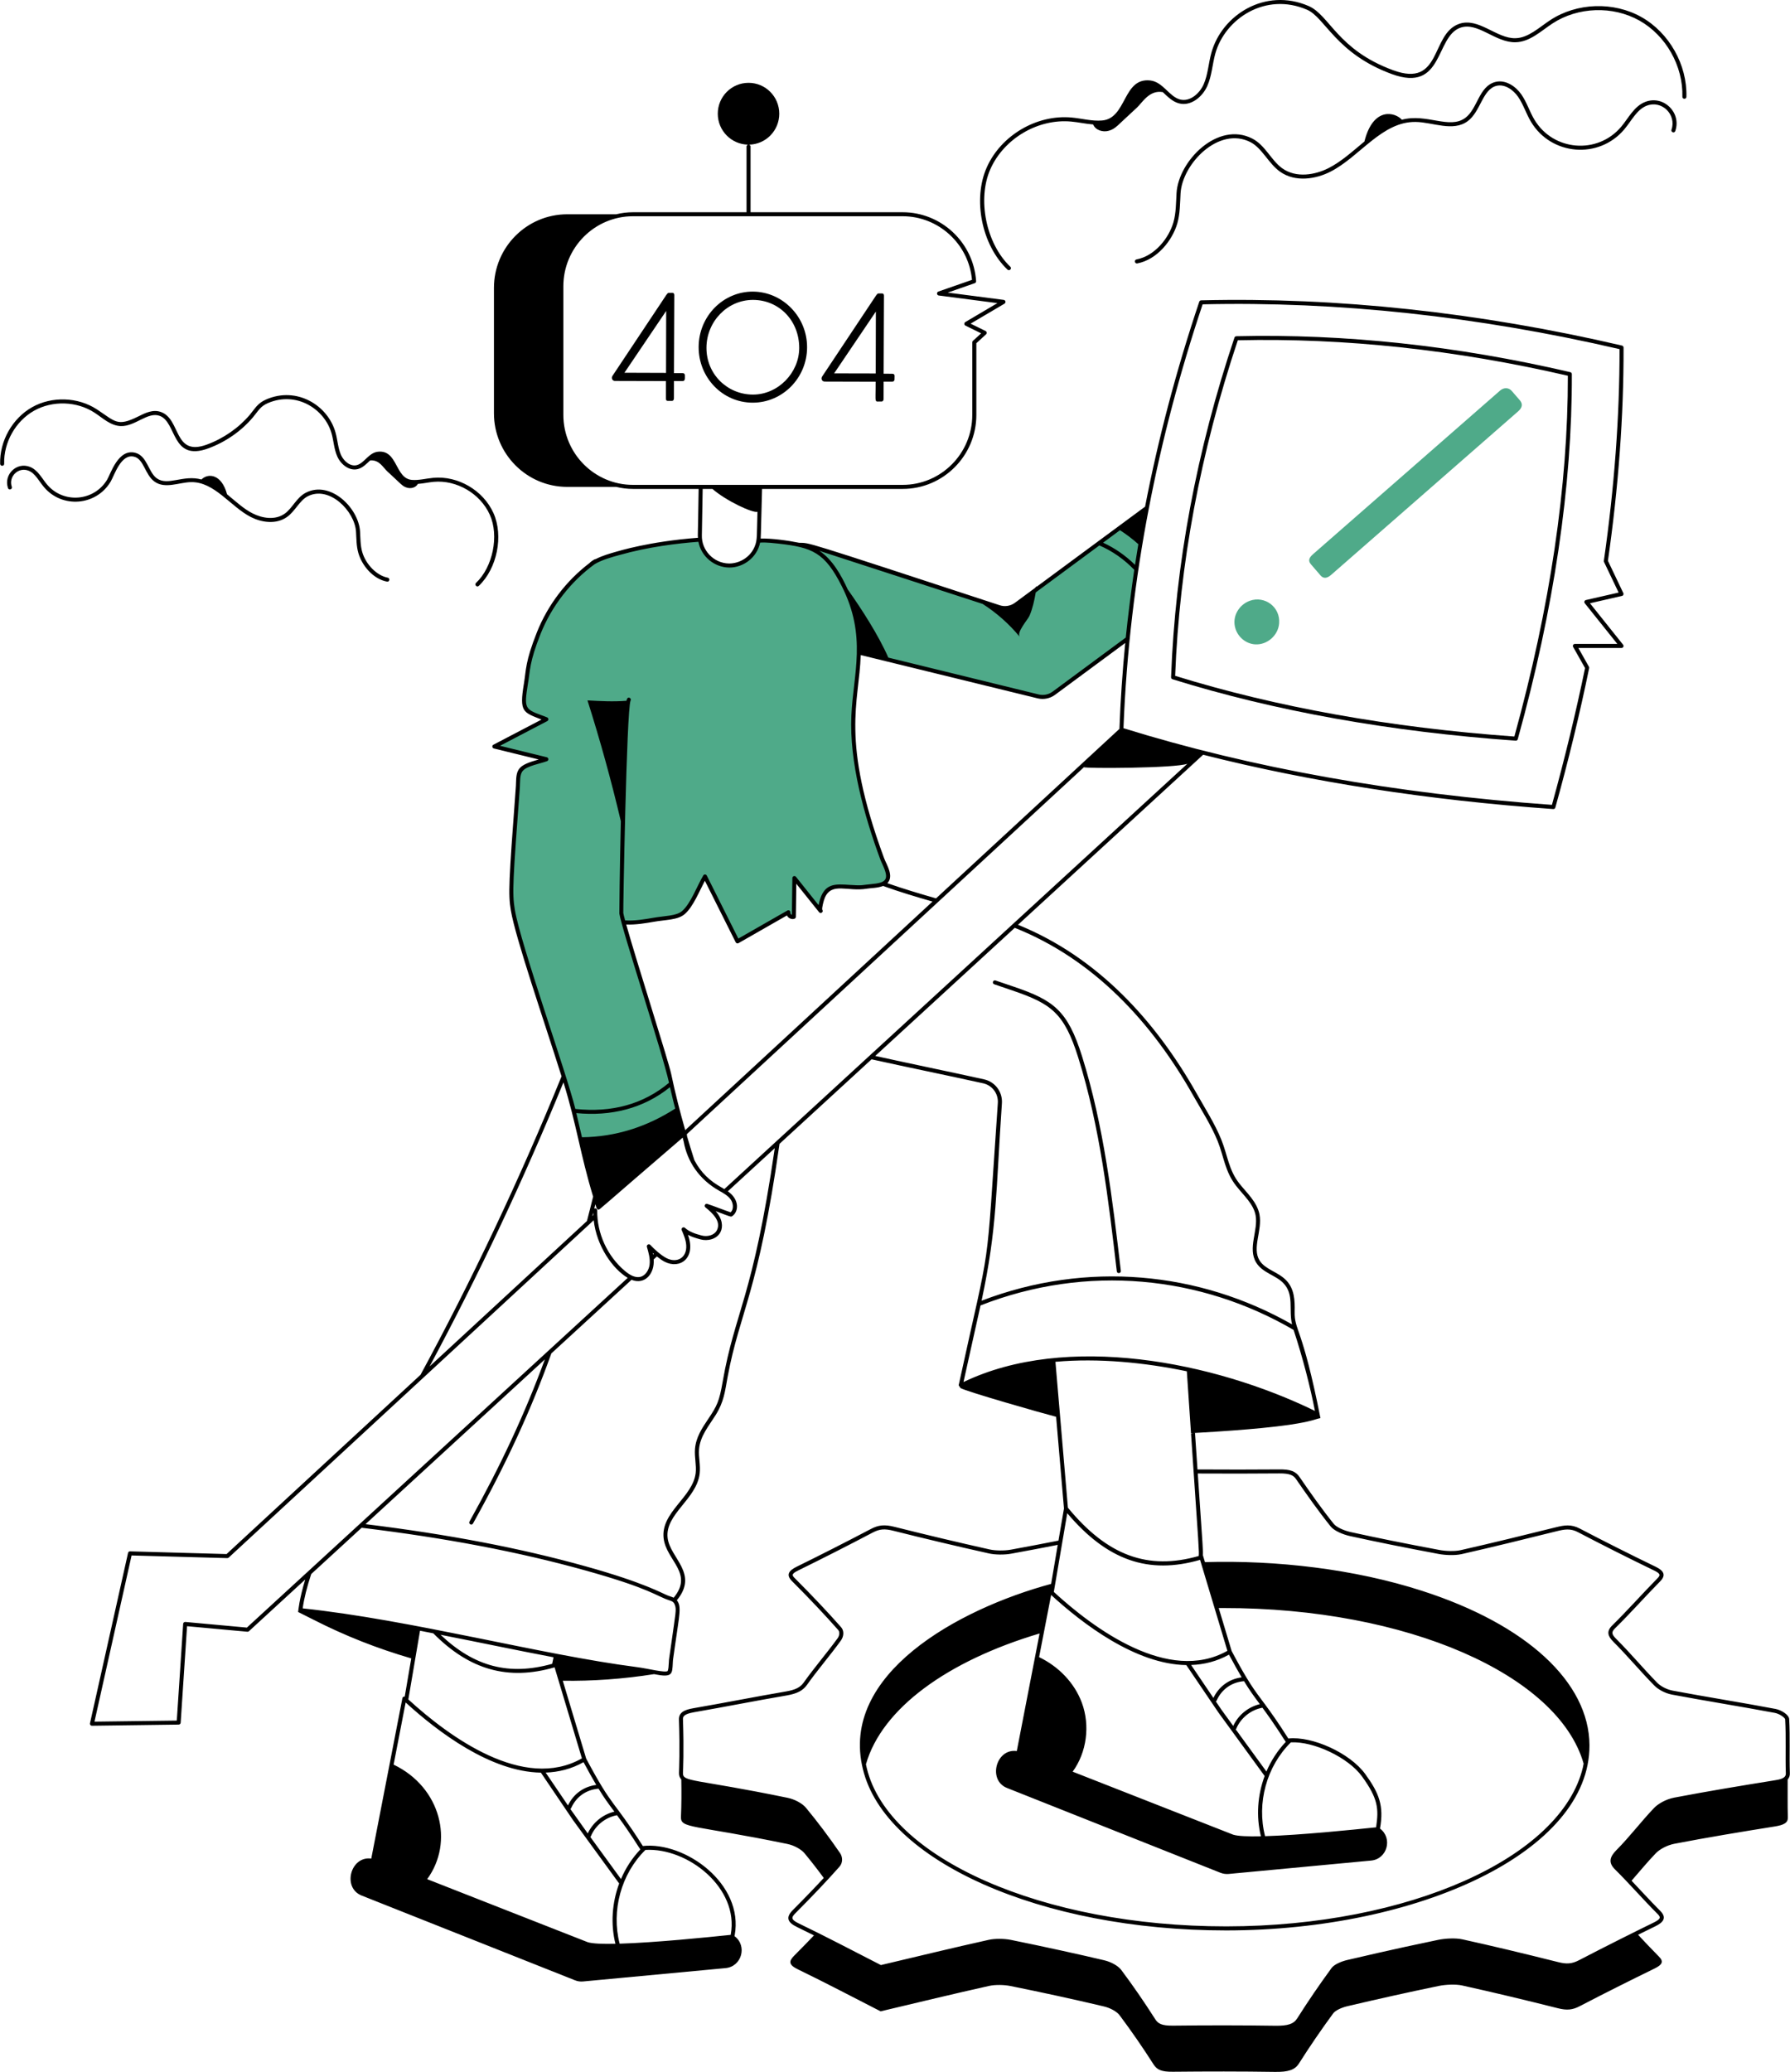 <svg width="210" height="243" viewBox="0 0 210 243" fill="none" xmlns="http://www.w3.org/2000/svg">
<g clip-path="url(#clip0_637_5502)">
<path d="M134.554 59.558C133.57 64.632 132.816 69.747 132.299 74.906C131.41 75.562 135.51 72.533 123.632 81.309C123.103 81.699 122.429 81.829 121.787 81.676C93.859 74.838 102.446 76.941 100.759 76.528C100.832 73.77 100.186 71.069 98.982 68.679C97.66 66.051 96.468 64.491 93.724 63.898C95.326 63.96 93.628 63.525 117.209 71.21C117.884 71.436 118.638 71.312 119.212 70.888L134.554 59.558Z" fill="#4FAA89"/>
<path d="M73.151 108.175C74.518 108.327 76.301 107.932 77.082 107.807C78.038 107.66 79.45 107.66 80.187 107.027C81.233 106.118 81.992 103.998 82.706 102.8C83.977 105.338 85.254 107.875 86.519 110.412C88.51 109.271 90.501 108.135 92.492 106.999C92.436 107.333 92.818 107.649 93.139 107.53C93.156 106.016 93.173 104.501 93.195 102.987C94.219 104.264 95.248 105.552 96.277 106.835C96.091 106.604 96.451 105.422 96.564 105.174C97.458 103.162 99.449 104.366 101.642 103.998C102.34 103.88 103.656 103.953 104.061 103.258C104.494 102.512 103.757 101.416 103.498 100.726C101.614 95.623 99.865 89.373 100.118 83.925C100.338 79.037 101.969 74.618 98.982 68.679C98.077 66.893 97.081 65.22 95.259 64.384C95.252 64.369 95.242 64.365 95.231 64.372C94.342 63.909 92.29 63.627 91.294 63.519C89.781 63.349 89.54 63.389 88.977 63.406C88.701 65.26 87.07 66.328 85.563 66.328H85.53C83.775 66.305 82.346 64.988 82.138 63.287C79.186 63.502 75.766 63.971 72.606 64.87C71.425 65.203 70.452 65.457 69.366 66.124V66.169" fill="#4FAA89"/>
<path d="M73.77 82.061C73.309 82.609 72.764 106.293 72.893 107.112C73.18 108.875 78.157 124.275 78.517 126.027C79.22 129.4 80.182 132.848 81.239 136.159C80.84 135.396 80.587 134.65 80.446 133.882C80.446 133.876 80.446 133.865 80.446 133.859C80.373 133.571 80.3 133.283 80.238 132.995L70.216 141.624C70.115 141.291 70.014 140.963 69.918 140.629C69.918 140.624 69.912 140.612 69.912 140.612C68.844 137.097 68.096 133.605 67.308 130.282C66.347 126.202 60.863 110.904 60.16 106.728C59.851 104.874 59.919 103.445 60.751 92.346C60.807 91.685 60.695 90.78 61.161 90.244C61.73 89.594 63.304 89.345 64.097 89.051C62.067 88.554 60.031 88.057 57.995 87.554C60.031 86.491 62.067 85.429 64.097 84.361C63.276 83.999 61.859 83.694 61.578 82.886C61.274 82.021 61.746 80.201 61.831 79.28C61.988 77.568 62.567 75.856 63.209 74.251C64.553 70.877 66.875 67.893 69.845 65.814" fill="#4FAA89"/>
<path fill-rule="evenodd" clip-rule="evenodd" d="M209.724 208.714C209.735 210.195 209.702 211.676 209.746 213.156C209.763 213.778 209.319 214.043 208.161 214.224C204.224 214.852 200.304 215.501 196.451 216.242C195.54 216.417 194.674 216.914 194.236 217.378C193.229 218.429 192.346 219.508 191.412 220.576C191.958 221.141 193.606 222.95 194.787 224.125C195.552 224.899 195.18 225.442 194.213 225.916C193.533 226.244 192.852 226.578 192.177 226.917C192.981 227.77 193.774 228.623 194.618 229.471C195.214 230.064 195.012 230.432 194.106 230.878C191.142 232.325 188.212 233.794 185.344 235.286C184.506 235.727 183.842 235.812 182.729 235.523C179.039 234.597 175.316 233.698 171.531 232.862C170.772 232.698 169.602 232.754 168.793 232.918C165.182 233.664 161.622 234.461 158.084 235.292C157.404 235.45 156.667 235.789 156.414 236.128C154.986 238.072 153.647 240.033 152.393 242.011C151.921 242.763 151.15 243.023 149.575 243C145.588 242.938 141.595 242.943 137.608 242.983C136.252 243 135.735 242.746 135.335 242.124C134.098 240.186 132.776 238.264 131.348 236.354C131.044 235.942 130.279 235.501 129.498 235.32C125.904 234.467 122.248 233.676 118.559 232.93C117.828 232.777 116.742 232.754 116.028 232.918C111.861 233.845 107.755 234.845 103.312 235.896C100.062 234.235 96.912 232.574 93.622 230.98C92.497 230.437 92.531 230.014 93.167 229.375C93.954 228.584 94.736 227.787 95.495 226.99C94.843 226.662 94.185 226.34 93.521 226.018C92.419 225.487 92.132 224.911 92.998 224.035C94.55 222.481 95.928 221.034 96.642 220.254C95.928 219.282 95.174 218.31 94.382 217.355C94.022 216.92 93.2 216.434 92.362 216.264C81.261 213.981 79.843 214.479 79.888 213.094C79.95 211.63 79.956 210.167 79.928 208.703C79.72 208.477 79.647 208.211 79.658 207.912C79.669 207.352 79.776 205.341 79.652 201.701C79.618 200.825 80.31 200.526 81.362 200.345C84.995 199.718 88.566 199.006 92.194 198.384C93.313 198.192 93.881 197.909 94.291 197.333C95.529 195.587 97.002 193.88 98.262 192.151C98.465 191.868 98.571 191.439 98.324 191.156C96.715 189.337 94.95 187.472 92.925 185.449C92.188 184.72 92.52 184.217 93.448 183.759C96.277 182.369 99.213 180.877 102.165 179.328C103.065 178.848 103.79 178.786 104.938 179.074C108.621 180.001 112.384 180.894 116.124 181.73C116.799 181.877 117.828 181.888 118.582 181.753C120.499 181.402 122.383 181.046 124.177 180.69L124.824 176.921L123.902 166.167C122.338 165.771 113.289 163.183 112.682 162.793C112.778 162.946 112.502 162.516 112.468 162.471C116.405 144.382 115.584 150.846 117.063 129.383C117.142 128.276 116.422 127.298 115.342 127.055C111.028 126.1 106.642 125.213 102.249 124.241L91.451 134.153C88.949 151.722 86.784 153.825 85.366 161.476C85.051 163.2 84.939 164.404 83.955 165.969C83.167 167.224 82.138 168.427 82.009 169.97C81.93 170.919 82.206 171.829 82.082 172.835C81.722 175.847 77.993 177.582 78.325 180.379C78.612 182.753 82.009 184.544 79.405 187.686C79.99 188.421 79.697 189.393 79.191 193.01C78.932 194.92 78.96 194.496 78.932 195.01C78.865 196.338 78.921 196.796 76.733 196.35C73.123 196.92 69.473 197.18 66.025 197.124L68.77 206.256C71.947 212.229 71.824 210.867 75.417 216.507C80.367 215.97 87.295 220.927 86.193 226.973L86.17 227.075C87.7 228.217 87.02 230.647 85.124 230.827L68.41 232.393C68.084 232.427 67.752 232.376 67.448 232.251L42.427 222.317C40.121 221.401 41.122 217.649 43.557 217.982C46.836 201.097 47.241 199.006 47.207 199.17C47.23 199.057 47.337 198.96 47.483 198.983L48.248 194.502C44.244 193.338 40.464 191.846 36.797 189.975C36.752 189.947 35.02 189.082 34.975 189.06C34.998 188.918 35.093 187.602 35.808 185.251L29.205 191.314C29.16 191.36 29.098 191.382 29.025 191.377L21.944 190.727L21.196 202.046C21.185 202.17 21.084 202.266 20.96 202.266C20.904 202.272 10.831 202.402 10.786 202.402C10.635 202.402 10.522 202.261 10.556 202.114L15.021 182.137C15.044 182.024 15.128 181.945 15.258 181.95L26.579 182.267L49.333 161.245C55.379 150.112 60.992 138.256 65.879 126.241C63.883 119.889 60.474 110.028 59.929 106.762C59.614 104.891 59.681 103.467 60.514 92.329C60.531 92.182 60.531 92.029 60.536 91.871C60.576 90.17 60.789 89.746 63.202 89.074C61.447 88.65 59.693 88.215 57.938 87.785C57.724 87.729 57.696 87.435 57.887 87.344C59.766 86.355 61.65 85.378 63.528 84.394C61.38 83.53 60.902 83.552 61.464 80.184C61.74 78.5 61.616 77.619 62.988 74.16C64.265 70.95 66.447 68.097 69.158 66.039C69.175 65.989 69.715 65.559 69.872 65.576C70.676 65.169 71.497 64.932 72.358 64.689C72.504 64.66 76.075 63.513 81.885 63.073C81.846 62.524 81.868 63.79 81.964 57.342H74.264C73.584 57.342 72.926 57.258 72.29 57.105H66.554C61.802 57.105 57.949 53.239 57.949 48.464V33.771C57.949 28.996 61.802 25.131 66.554 25.131H72.29C72.926 24.978 73.584 24.893 74.264 24.893H87.582V17.185C87.582 17.078 87.661 16.987 87.762 16.965C85.794 16.931 84.208 15.32 84.208 13.337C84.208 11.336 85.822 9.714 87.818 9.714C89.809 9.714 91.423 11.336 91.423 13.337C91.423 15.32 89.843 16.931 87.874 16.965C87.976 16.987 88.055 17.078 88.055 17.185V24.893H105.899C110.427 24.893 114.212 28.442 114.515 32.969C114.527 33.076 114.459 33.172 114.358 33.212L111.186 34.319L117.755 35.173C117.98 35.201 118.036 35.501 117.845 35.614L113.869 37.959L115.629 38.823C115.775 38.897 115.803 39.1 115.68 39.213L114.543 40.253V48.662C114.543 53.449 110.663 57.342 105.899 57.342H89.404C89.241 63.508 89.258 62.977 89.241 63.163C90.467 63.123 92.514 63.4 93.752 63.66C95.124 63.717 93.47 63.174 117.282 70.984C117.884 71.188 118.559 71.075 119.071 70.696L121.405 68.972C121.484 68.888 121.557 68.808 121.63 68.735C121.624 68.763 121.618 68.792 121.613 68.82L134.34 59.422C135.875 51.459 138.012 43.378 140.695 35.388C140.729 35.291 140.813 35.229 140.914 35.224C156.881 34.839 173.5 36.625 190.287 40.53C190.394 40.558 190.467 40.649 190.473 40.762C190.496 48.713 189.877 57.128 188.64 65.774L190.445 69.56C190.512 69.696 190.434 69.86 190.287 69.894L186.531 70.752L190.417 75.612C190.541 75.765 190.434 75.997 190.237 75.997H185.17L186.413 78.201C186.441 78.246 186.446 78.308 186.435 78.365C185.344 83.682 184.011 89.187 182.47 94.713C182.442 94.815 182.352 94.889 182.245 94.889C182.241 94.889 182.236 94.889 182.228 94.889C167.522 93.849 153.754 91.707 141.151 88.52L119.431 108.463C128.738 112.232 135.555 119.692 140.391 128.253C141.37 129.988 142.545 131.83 143.282 133.661C144.03 135.515 144.137 137.199 145.391 138.798C146.268 139.911 147.472 140.957 147.759 142.432C148.119 144.308 146.859 146.354 147.77 147.834C148.422 148.891 149.935 149.168 150.886 150.151C151.864 151.163 151.915 152.508 151.887 153.802C151.842 156.119 152.759 155.424 154.913 166.325C154.058 166.427 153.529 167.314 140.195 168.06C140.217 168.393 140.487 172.298 140.487 172.343C143.766 172.366 146.994 172.36 150.087 172.338C151.375 172.321 151.999 172.558 152.455 173.219C153.687 175.011 155.014 176.91 156.482 178.735C156.768 179.091 157.612 179.498 158.444 179.684C161.521 180.362 164.845 181.035 168.899 181.792C169.591 181.922 170.66 181.967 171.363 181.809C175.153 180.95 178.961 180.012 182.532 179.125C183.511 178.882 184.332 178.741 185.35 179.283C188.128 180.735 191.041 182.205 194.258 183.764C195.18 184.217 195.495 184.731 194.764 185.471C192.97 187.285 191.334 189.156 189.472 190.975C188.994 191.45 189.101 191.704 189.624 192.23C191.317 193.92 192.751 195.655 194.415 197.356C194.764 197.712 195.45 198.13 196.226 198.282C200.191 199.028 204.331 199.678 208.301 200.43C209.004 200.565 209.876 201.125 209.904 201.622C210.022 203.736 209.915 205.861 209.983 207.974C209.994 208.234 209.915 208.511 209.724 208.714ZM140.195 168.049L139.97 168.122L139.728 168.099C139.732 168.111 139.733 168.124 139.733 168.139L139.97 168.122L140.189 168.06C140.193 168.06 140.195 168.06 140.195 168.06C140.195 168.034 140.195 168.03 140.195 168.049ZM139.728 168.099C139.323 162.104 139.244 160.956 139.238 160.843C139.255 161.132 139.238 160.838 139.238 160.832C134.329 159.809 128.857 159.261 123.823 159.719L125.285 176.83C129.914 182.453 134.666 184.2 140.633 182.493C140.684 181.928 140.695 182.222 139.728 168.099ZM139.238 160.832C139.238 160.832 139.238 160.836 139.238 160.843C139.238 160.84 139.238 160.836 139.238 160.832ZM47.207 199.17C47.011 200.198 47.191 199.271 47.207 199.17V199.17ZM189.466 219.248C188.662 218.457 188.853 217.779 189.624 216.999C191.227 215.388 192.492 213.676 194.067 212.032C194.505 211.579 195.4 211.031 196.406 210.834C200.377 210.076 204.387 209.415 208.121 208.816C208.774 208.714 209.538 208.584 209.51 207.997C209.443 205.883 209.55 203.747 209.432 201.65C209.42 201.487 208.83 201.012 208.217 200.893C204.246 200.147 200.124 199.497 196.136 198.746C195.265 198.576 194.477 198.096 194.084 197.689C192.425 196.005 190.974 194.247 189.286 192.563C188.617 191.891 188.437 191.331 189.146 190.636C190.979 188.839 192.627 186.963 194.427 185.138C194.804 184.753 194.849 184.578 194.056 184.194C190.827 182.629 187.914 181.159 185.13 179.701C184.259 179.238 183.55 179.357 182.644 179.583C179.068 180.47 175.26 181.414 171.47 182.273C170.66 182.453 169.529 182.391 168.815 182.261C164.749 181.498 161.425 180.826 158.343 180.148C157.561 179.973 156.532 179.549 156.116 179.034C154.637 177.192 153.304 175.288 152.061 173.491C151.757 173.039 151.336 172.796 150.087 172.807C147.011 172.835 143.788 172.835 140.521 172.818C141.167 182.21 141.145 181.877 141.117 182.391L141.364 183.211C149.727 182.968 158.866 184.007 166.83 186.579C179.079 190.518 186.424 197.282 186.474 204.674C186.536 217.202 166.38 226.38 143.935 226.408C143.901 226.408 143.873 226.408 143.839 226.408C122.13 226.408 103.819 218.276 101.231 207.477C98.498 196.378 112.356 188.732 123.317 185.765L124.093 181.188C122.35 181.532 120.522 181.877 118.666 182.216C117.85 182.369 116.759 182.357 116.023 182.193C112.277 181.357 108.509 180.464 104.82 179.537C103.779 179.272 103.189 179.323 102.384 179.746C99.426 181.301 96.49 182.792 93.656 184.183C92.829 184.59 92.891 184.753 93.257 185.109C95.287 187.144 97.058 189.014 98.673 190.84C99.038 191.247 99.021 191.902 98.639 192.428C97.385 194.163 95.9 195.875 94.674 197.61C94.19 198.288 93.515 198.638 92.272 198.853C88.617 199.475 85.068 200.187 81.441 200.814C80.198 201.029 80.108 201.334 80.125 201.679C80.254 205.459 80.136 207.516 80.125 207.929C80.08 209.031 81.373 208.584 92.407 210.856C93.251 211.031 94.14 211.517 94.561 212.032C95.917 213.67 97.222 215.405 98.555 217.338C98.897 217.847 98.869 218.502 98.481 218.937C97.194 220.39 95.501 222.204 93.33 224.374C92.801 224.905 92.784 225.142 93.724 225.594C96.8 227.075 100.135 228.827 103.346 230.471C107.89 229.398 111.827 228.437 115.978 227.516C116.692 227.352 117.8 227.358 118.61 227.521C122.575 228.324 127.04 229.313 129.554 229.912C130.364 230.104 131.179 230.562 131.539 231.036C132.911 232.867 134.216 234.761 135.532 236.823C135.858 237.332 136.263 237.586 137.602 237.575C141.752 237.524 145.779 237.53 149.581 237.586C151.105 237.609 151.774 237.377 152.196 236.71C153.45 234.727 154.806 232.743 156.223 230.81C156.532 230.392 157.353 230.047 158.028 229.884C158.866 229.697 163.208 228.652 168.742 227.51C169.524 227.352 170.744 227.267 171.588 227.459C174.973 228.205 178.533 229.053 182.791 230.121C183.809 230.381 184.427 230.324 185.237 229.906C188.443 228.233 192.301 226.318 194.005 225.487C194.899 225.052 194.832 224.843 194.449 224.458C192.74 222.757 191.125 220.887 189.466 219.248ZM101.591 206.923C101.625 207.07 101.653 207.217 101.687 207.364C104.229 217.96 122.338 225.933 143.839 225.933C143.869 225.933 143.901 225.933 143.935 225.933C165.227 225.905 183.184 217.886 185.704 207.279C185.738 207.132 185.76 206.991 185.788 206.844C182.83 196.457 165.103 188.568 143.496 188.596C143.323 188.596 143.151 188.596 142.978 188.596L144.497 193.643C146.443 197.305 147.101 198.147 148.361 199.831C148.394 199.859 148.417 199.893 148.434 199.932C149.08 200.803 149.89 201.927 151.144 203.9C153.945 203.589 158.383 205.601 160.171 208.07C161.785 210.297 162.381 211.777 161.898 214.462C163.41 215.586 162.758 218.039 160.851 218.214L144.137 219.785C143.811 219.813 143.479 219.762 143.175 219.644L118.148 209.703C115.843 208.793 116.855 205.03 119.285 205.369L119.29 205.363L121.962 191.58C111.158 194.796 103.459 200.373 101.591 206.923ZM150.846 204.295C150.672 204.08 149.772 202.538 148.107 200.288C146.758 200.531 145.56 201.481 145.031 202.758C145.02 202.792 144.997 202.809 144.975 202.831L148.574 207.771C149.12 206.493 149.885 205.307 150.846 204.295ZM123.317 187.065L121.905 194.355C124.172 195.44 126.056 197.356 126.928 199.723C127.906 202.379 127.496 205.527 125.842 207.788L144.677 215.179C145.234 215.354 146.42 215.4 147.928 215.366C147.348 213.032 147.534 210.54 148.366 208.296C148.327 208.245 142.984 200.91 142.95 200.859C138.738 194.637 139.227 195.372 139.177 195.287C133.243 195.197 127.029 190.467 123.317 187.065ZM139.739 195.276L142.354 199.141C143.007 197.785 144.199 196.92 145.672 196.728C145.262 196.033 144.784 195.18 144.182 194.061C142.759 194.858 141.257 195.225 139.739 195.276ZM151.443 204.352C148.591 207.155 147.416 211.483 148.417 215.354C152.562 215.23 158.742 214.597 161.442 214.315C161.763 212.139 161.689 210.969 159.789 208.347C158.174 206.12 154.103 204.205 151.443 204.352ZM125.207 177.475L123.632 186.709C128.339 191.026 137.101 197.508 143.996 193.614C143.074 190.54 141.707 185.997 140.791 182.945C134.722 184.697 129.891 183.002 125.207 177.475ZM151.763 155.978C140.886 149.631 127.524 148.219 115.033 153.107C114.364 156.136 113.706 159.035 113.036 162.092C125.094 156.289 142.382 159.679 154.266 165.477C153.748 162.793 152.849 159.255 151.763 155.978ZM139.3 89.576C137.922 90.108 127.293 90.147 127.169 89.978L80.58 133.017C80.584 133.104 80.591 133.188 80.603 133.271C80.867 134.17 81.148 135.091 81.463 136.069C82.256 137.583 83.314 138.521 84.607 139.245C84.731 139.312 84.854 139.384 84.978 139.459L139.3 89.576ZM85.709 142.183C86.12 141.838 86.03 141.07 85.687 140.629C85.361 140.211 84.882 139.94 84.376 139.657C81.975 138.301 80.631 136.187 80.215 133.921C80.198 133.842 80.108 133.492 80.091 133.424C69.76 142.302 70.389 141.861 70.215 141.861C69.985 141.861 69.951 141.567 69.85 141.239C69.805 141.409 69.76 141.579 69.715 141.754C69.872 141.663 70.063 141.782 70.063 141.963C70.035 144.675 71.256 147.337 73.325 149.072C73.612 149.315 73.882 149.49 74.135 149.609C74.09 149.592 74.619 149.874 75.119 149.756C75.766 149.603 76.137 148.902 76.21 148.315C76.295 147.637 76.092 146.925 75.895 146.241C75.828 145.998 76.132 145.828 76.3 146.015C76.756 146.523 77.605 147.258 78.19 147.557C79.416 148.19 80.608 147.524 80.507 146.043C80.468 145.421 80.209 144.817 79.978 144.28C79.877 144.048 80.158 143.839 80.35 144.003C80.906 144.495 81.564 144.704 82.301 144.901C82.948 145.082 83.797 144.901 84.106 144.285C84.629 143.251 83.606 142.291 82.762 141.607C82.56 141.443 82.74 141.115 82.982 141.2C83.791 141.46 84.922 141.923 85.709 142.183ZM90.895 134.662L85.389 139.719C86.834 140.737 86.637 142.178 85.872 142.652C85.737 142.731 85.681 142.697 83.955 142.048C84.77 142.94 84.838 143.884 84.528 144.5C84.095 145.359 82.993 145.585 82.177 145.359C81.654 145.218 81.165 145.071 80.71 144.828C81.699 147.557 79.765 148.902 77.976 147.981C77.701 147.84 77.38 147.614 77.065 147.365L76.688 147.71C76.812 149.371 75.67 150.728 74.09 150.1L64.687 158.73C62.297 165.381 59.372 171.722 55.492 178.684C55.34 178.955 54.929 178.729 55.081 178.452C58.782 171.818 61.599 165.749 63.922 159.436L42.883 178.758C52.618 179.956 61.071 181.572 68.714 183.708C75.614 185.629 77.678 186.878 78.364 187.138C78.6 187.229 78.82 187.279 79.034 187.387C81.412 184.516 78.173 183.035 77.858 180.43C77.487 177.362 81.272 175.621 81.615 172.773C81.722 171.88 81.457 170.885 81.536 169.93C81.649 168.563 82.374 167.483 83.072 166.444C84.129 164.878 84.382 164.364 84.787 162.03C86.232 153.745 88.319 152.338 90.895 134.662ZM96.091 106.982L93.42 103.648L93.369 107.536C93.369 107.886 92.599 107.926 92.323 107.366C90.426 108.448 88.531 109.531 86.637 110.616C86.519 110.684 86.373 110.638 86.311 110.514L82.695 103.303C82.048 104.518 81.323 106.349 80.338 107.203C79.506 107.92 78.156 107.852 76.66 108.118C75.862 108.259 74.574 108.485 73.466 108.429C74.681 112.769 78.432 124.45 78.747 125.976C79.214 128.208 79.77 130.384 80.389 132.548C85.816 127.535 103.346 111.339 109.403 105.739C107.53 105.202 105.556 104.614 103.594 103.908C102.975 104.162 102.171 104.145 101.681 104.23C99.46 104.603 97.587 103.439 96.777 105.27C96.642 105.564 96.395 106.519 96.468 106.7C96.654 106.937 96.294 107.236 96.091 106.982ZM104.105 103.586C106.034 104.264 107.975 104.835 109.814 105.366L131.331 85.485C131.455 82.128 131.685 78.743 132.012 75.409L123.772 81.495C123.182 81.93 122.44 82.072 121.737 81.908L100.978 76.828C100.804 82.433 98.555 86.644 103.717 100.642C104.015 101.438 104.91 102.749 104.105 103.586ZM78.6 127.507C75.479 130.028 71.66 130.943 67.611 130.547C68.112 132.706 68.252 133.3 68.275 133.379C68.151 132.831 68.269 133.345 68.275 133.384C68.275 133.388 68.275 133.388 68.275 133.384C72.234 133.333 75.867 132.169 79.214 130.022C79.05 129.378 78.904 128.841 78.6 127.507ZM69.495 142.613L69.602 142.517C69.597 142.421 69.597 142.324 69.597 142.223C69.563 142.355 69.529 142.485 69.495 142.613ZM134.784 59.597V59.603C133.204 67.752 132.141 76.562 131.804 85.406C146.786 90.062 163.697 93.086 182.071 94.397C183.572 88.972 184.877 83.575 185.957 78.353L184.557 75.873C184.472 75.72 184.585 75.522 184.765 75.522H189.742L185.923 70.752C185.816 70.617 185.884 70.413 186.058 70.374L189.894 69.498L188.184 65.915C188.167 65.87 188.156 65.825 188.162 65.774C189.393 57.195 190.012 48.843 190.001 40.948C173.365 37.094 156.909 35.325 141.089 35.693C138.429 43.644 136.303 51.685 134.784 59.597ZM131.393 62.185L129.413 63.649C130.774 64.271 132.057 65.158 133.159 66.249C133.232 65.763 133.536 63.864 133.547 63.824C132.872 63.219 132.152 62.671 131.393 62.185ZM96.142 64.61C97.677 65.644 98.684 67.447 99.46 69.142C101.08 71.419 103.076 74.522 104.218 77.127L121.843 81.445C122.423 81.586 123.024 81.462 123.491 81.117L132.073 74.776C132.321 72.341 132.715 69.244 133.069 66.831C131.894 65.604 130.482 64.615 128.975 63.971L121.512 69.481C121.354 70.413 121.14 71.38 120.775 72.228C120.572 72.685 119.217 74.183 119.639 74.697C118.402 73.188 116.922 71.883 115.286 70.832C99.769 65.785 96.575 64.751 96.142 64.61ZM96.136 64.61C96.277 64.649 96.597 64.751 96.114 64.593C96.121 64.597 96.129 64.602 96.136 64.61ZM96.142 64.61C96.142 64.61 96.14 64.61 96.136 64.61C96.08 64.587 96.052 64.581 96.142 64.61ZM74.259 56.868H105.899C110.404 56.868 114.065 53.189 114.065 48.662V40.151C114.065 40.084 114.094 40.022 114.144 39.976L115.106 39.095L113.267 38.191C113.098 38.106 113.087 37.868 113.25 37.772L117.012 35.551L110.134 34.658C109.892 34.625 109.853 34.28 110.089 34.195L114.032 32.822C113.655 28.623 110.117 25.362 105.899 25.362H74.259C69.76 25.362 66.093 29.047 66.093 33.568V48.662C66.093 53.189 69.76 56.868 74.259 56.868ZM82.436 57.342L82.341 62.79C82.29 64.508 83.696 66.062 85.535 66.09C86.75 66.09 88.004 65.373 88.527 64.124C88.876 63.316 88.78 62.767 88.864 60.027C88.859 60.027 88.859 60.027 88.859 60.027C88.308 60.196 85.169 58.733 83.583 57.342H82.436ZM67.499 130.061C71.801 130.525 75.496 129.491 78.488 126.993C77.695 123.376 72.982 109.158 72.662 107.146C72.65 107.056 72.707 101.924 72.836 96.313C71.711 91.543 70.406 86.813 68.922 82.145C70.485 82.236 71.97 82.309 73.5 82.191C73.528 82.043 73.561 81.948 73.595 81.908C73.775 81.682 74.129 81.942 73.972 82.185C73.505 83.377 73.095 106.841 73.123 107.073C73.151 107.236 73.224 107.542 73.337 107.948C74.416 108.033 75.76 107.796 76.576 107.655C78.038 107.395 79.332 107.446 80.029 106.846C81.03 105.982 81.795 103.868 82.509 102.676C82.611 102.501 82.847 102.54 82.92 102.693L86.62 110.079C88.536 108.983 90.454 107.886 92.374 106.79C92.548 106.688 92.756 106.841 92.722 107.033C92.706 107.146 92.801 107.253 92.902 107.299L92.959 102.981C92.959 102.761 93.24 102.665 93.38 102.834L96.035 106.157C96.13 105.631 96.344 105.083 96.35 105.078C96.997 103.614 98.082 103.676 99.674 103.784C101.254 103.897 101.142 103.789 102.159 103.699C104.032 103.535 104.358 103.162 103.515 101.348C103.425 101.15 103.34 100.969 103.279 100.805C101.383 95.668 99.629 89.384 99.882 83.914C100.107 78.986 101.721 74.646 98.774 68.786C96.766 64.796 95.326 64.203 91.271 63.751C89.843 63.593 89.534 63.626 89.174 63.638C88.819 65.389 87.222 66.565 85.563 66.565C83.752 66.542 82.251 65.226 81.936 63.542C79.528 63.722 76.03 64.141 72.673 65.096C71.672 65.373 70.665 65.644 69.782 66.158C66.981 68.181 64.726 71.075 63.421 74.341C62.083 77.72 62.218 78.574 61.925 80.263C61.487 83.016 61.56 83.174 63.539 83.891C63.776 83.976 64.001 84.055 64.192 84.14C64.366 84.219 64.389 84.468 64.209 84.57C62.358 85.542 60.514 86.502 58.663 87.469C69.844 90.215 59.04 87.565 64.153 88.814C64.389 88.881 64.389 89.192 64.181 89.271C63.41 89.56 61.847 89.814 61.34 90.402C60.952 90.837 61.031 91.662 60.986 92.362C60.182 103.139 60.069 104.727 60.396 106.688C61.087 110.791 66.425 125.699 67.499 130.061ZM50.402 160.256L68.86 143.206C69.102 142.262 69.349 141.313 69.585 140.347C68.067 135.357 67.656 131.938 66.104 126.942C61.447 138.323 56.183 149.49 50.402 160.256ZM73.64 149.874C71.857 148.801 69.996 146.156 69.653 143.116L26.832 182.679C26.783 182.721 26.727 182.742 26.663 182.742L15.437 182.431L11.085 201.922L20.741 201.797L21.489 190.45C21.494 190.314 21.618 190.218 21.748 190.229L28.963 190.891C34.278 186.019 68.162 154.904 73.64 149.874ZM49.277 191.258L47.905 199.316C52.719 203.719 61.447 210.11 68.269 206.228L65.064 195.553C65.056 195.557 65.049 195.558 65.041 195.558C59.603 197.129 55.087 195.858 50.835 191.563C50.318 191.456 49.8 191.354 49.277 191.258ZM64.94 194.372C59.957 193.422 56.622 192.699 51.684 191.733C55.66 195.496 59.732 196.553 64.782 195.14C64.835 194.884 64.887 194.628 64.94 194.372ZM46.178 206.962C51.763 209.641 53.276 216.078 50.115 220.395L68.95 227.787C69.512 227.962 70.693 228.007 72.2 227.974C71.621 225.64 71.807 223.147 72.639 220.904C72.605 220.859 67.268 213.529 67.223 213.467C67.201 213.439 66.599 212.546 63.455 207.901C57.572 207.81 51.386 203.142 47.59 199.673L46.178 206.962ZM67.229 213.467C67.229 213.471 67.229 213.471 67.229 213.467C66.863 212.93 67.212 213.444 67.229 213.467ZM66.633 211.749C67.285 210.393 68.477 209.534 69.951 209.342C69.54 208.647 69.062 207.793 68.46 206.674C67.038 207.471 65.542 207.844 64.017 207.895L66.633 211.749ZM75.721 216.965C72.87 219.768 71.694 224.097 72.695 227.962C76.846 227.838 83.027 227.211 85.726 226.928L85.732 226.883C86.727 221.446 80.698 216.682 75.721 216.965ZM72.386 212.896C71.036 213.139 69.838 214.094 69.315 215.371C69.299 215.4 69.276 215.422 69.254 215.445L72.853 220.384C73.398 219.101 74.163 217.92 75.125 216.909C74.956 216.694 74.062 215.157 72.386 212.896ZM70.221 209.782C68.77 209.901 67.6 210.726 67.004 212.065C66.987 212.105 66.953 212.139 66.914 212.167C67.038 212.337 68.922 214.987 68.955 215.032C69.54 213.761 70.721 212.8 72.077 212.478C71.346 211.495 70.901 210.901 70.221 209.782ZM79.18 188.251C79.045 187.862 78.842 187.799 78.477 187.675C77.015 187.2 76.3 186.307 68.596 184.166C60.868 182.013 52.308 180.379 42.427 179.181L36.511 184.612C36.016 186.093 35.673 187.477 35.51 188.636C48.237 189.981 63.416 194.067 74.675 195.519C76.019 195.688 78.044 196.225 78.331 195.982C78.426 195.751 78.443 195.412 78.466 194.988C78.494 194.44 78.477 194.79 78.73 192.942C79.259 189.156 79.382 188.794 79.18 188.251ZM76.615 147.139L76.705 147.06C76.666 147.026 76.621 146.992 76.582 146.953C76.593 147.015 76.604 147.077 76.615 147.139ZM115.157 152.553C127.49 147.834 140.673 149.123 151.583 155.328C151.161 153.599 151.87 151.841 150.554 150.479C149.66 149.558 148.113 149.281 147.376 148.083C146.342 146.399 147.641 144.291 147.303 142.522C147.045 141.189 145.914 140.222 145.031 139.092C143.704 137.408 143.591 135.667 142.855 133.836C142.124 132.028 140.937 130.169 139.986 128.49C135.167 119.952 128.379 112.537 119.048 108.819L102.682 123.845C107.007 124.8 111.287 125.671 115.455 126.592C116.759 126.886 117.637 128.072 117.541 129.417C116.821 139.827 117.007 143.901 115.157 152.553ZM147.804 199.87C147.073 198.898 146.595 198.237 145.948 197.175C144.497 197.293 143.327 198.118 142.731 199.452C142.708 199.497 142.68 199.531 142.641 199.554L143.344 200.588L144.682 202.425C145.262 201.147 146.448 200.187 147.804 199.87Z" fill="black"/>
<path d="M126.494 124.026C129.048 132.164 130.049 140.776 131.022 149.106C131.061 149.422 131.528 149.36 131.494 149.049C130.516 140.697 129.509 132.068 126.944 123.885C125.257 118.505 123.604 117.312 118.936 115.724L116.793 114.995C116.501 114.894 116.343 115.34 116.647 115.442L118.784 116.171C123.317 117.719 124.852 118.793 126.494 124.026Z" fill="black"/>
<path fill-rule="evenodd" clip-rule="evenodd" d="M137.389 79.427C137.878 66.231 140.381 52.833 144.824 39.597C144.858 39.501 144.942 39.439 145.043 39.434C157.725 39.129 170.908 40.547 184.226 43.649C184.332 43.672 184.406 43.768 184.406 43.881C184.445 56.975 182.313 71.38 178.062 86.694C178.034 86.802 177.944 86.87 177.837 86.87C177.829 86.87 177.824 86.87 177.82 86.87C163.091 85.824 149.542 83.4 137.558 79.664C137.451 79.63 137.383 79.534 137.389 79.427ZM137.867 79.263C149.728 82.942 163.113 85.338 177.662 86.383C181.841 71.25 183.956 57.014 183.939 44.068C170.779 41.022 157.748 39.62 145.218 39.908C140.842 52.985 138.368 66.226 137.867 79.263Z" fill="black"/>
<path fill-rule="evenodd" clip-rule="evenodd" d="M80.35 44.023C80.338 44.362 80.423 44.695 80.052 44.695L79.067 44.689L79.062 46.73C79.062 46.805 79.041 46.873 79 46.933C78.91 47.074 78.747 47.001 78.359 47.018C78.213 47.018 78.123 46.967 78.128 46.73V44.695L72.15 44.678C71.835 44.678 71.683 44.345 71.858 44.079L78.179 34.58C78.224 34.519 78.269 34.465 78.314 34.416C78.415 34.303 78.578 34.359 78.882 34.342C79.039 34.348 79.107 34.461 79.107 34.608L79.067 43.763H80.063C80.254 43.763 80.35 43.849 80.35 44.023ZM78.156 36.467L73.258 43.717L78.139 43.734L78.156 36.467Z" fill="black"/>
<path fill-rule="evenodd" clip-rule="evenodd" d="M81.964 40.706C81.969 37.089 84.838 34.19 88.319 34.201C91.795 34.212 94.697 37.128 94.685 40.739C94.68 44.317 91.811 47.238 88.291 47.227C84.731 47.216 81.953 44.255 81.964 40.706ZM82.881 40.79C82.869 43.893 85.338 46.272 88.325 46.278C91.283 46.289 93.752 43.723 93.763 40.824C93.769 37.575 91.373 35.184 88.353 35.173C85.333 35.167 82.886 37.711 82.881 40.79Z" fill="black"/>
<path fill-rule="evenodd" clip-rule="evenodd" d="M96.457 44.153L102.779 34.653C103.015 34.325 103.003 34.438 103.482 34.416C103.639 34.416 103.706 34.529 103.706 34.681L103.667 43.831L104.663 43.836C105.084 43.836 104.916 44.209 104.949 44.458C104.949 44.644 104.859 44.763 104.651 44.763H103.667L103.661 46.803C103.661 46.95 103.583 47.091 103.42 47.091C102.52 47.052 102.739 47.493 102.728 44.769L96.75 44.752C96.435 44.752 96.283 44.413 96.457 44.153ZM97.858 43.791L102.739 43.802L102.756 36.541L97.858 43.791Z" fill="black"/>
<path d="M146.652 70.453C145.364 70.9 144.475 72.318 144.953 73.765C145.268 74.731 146.168 75.505 147.254 75.573C148.665 75.658 149.959 74.522 150.066 73.109C150.217 71.176 148.373 69.854 146.652 70.453Z" fill="#4FAA89"/>
<path d="M178.309 46.95L177.353 45.848C176.971 45.407 176.38 45.464 175.992 45.803L154.047 64.994C153.614 65.373 153.412 65.74 153.794 66.181L154.93 67.498C155.264 67.882 155.68 67.853 156.179 67.413L178.107 48.244C178.605 47.807 178.673 47.376 178.309 46.95Z" fill="#4FAA89"/>
<path d="M118.526 31.279C115.68 28.584 114.617 23.334 116.203 19.807C117.806 16.23 121.793 13.896 125.674 14.258C126.551 14.337 127.277 14.518 128.25 14.597C128.508 15.264 129.38 15.541 130.078 15.337C130.91 15.094 131.039 14.755 133.373 12.63C134.009 12.054 134.824 10.522 136.416 10.805C136.995 11.342 137.557 11.93 138.328 12.127C139.717 12.489 141.072 11.353 141.629 10.104C142.175 8.884 142.231 7.544 142.574 6.295C143.727 2.164 148.49 -0.955 153.338 1.141C155.459 2.057 156.735 6.284 163.282 8.686C169.378 10.924 168.36 4.312 171.313 3.255C173.365 2.52 175.418 5.018 177.808 4.956C179.49 4.916 180.789 3.634 182.128 2.758C185.114 0.797 189.219 0.661 192.335 2.413C195.451 4.165 197.475 7.753 197.374 11.342C197.363 11.653 197.835 11.675 197.847 11.353C197.948 7.595 195.828 3.837 192.566 2C189.298 0.164 185.001 0.305 181.869 2.362C180.559 3.221 179.304 4.447 177.797 4.481C175.576 4.549 173.45 1.983 171.155 2.809C167.82 4.007 169.17 10.341 163.445 8.239C156.915 5.849 155.993 1.774 153.524 0.706C148.423 -1.498 143.345 1.774 142.124 6.171C141.764 7.454 141.719 8.754 141.202 9.912C140.718 10.986 139.588 11.963 138.446 11.669C137.164 11.336 136.438 9.601 134.942 9.437C131.703 9.081 132.215 13.89 129.29 14.133C128.12 14.235 126.939 13.896 125.719 13.783C121.636 13.41 117.457 15.857 115.776 19.609C114.089 23.367 115.174 28.759 118.2 31.624C118.425 31.833 118.756 31.494 118.526 31.279Z" fill="black"/>
<path d="M196.542 15.366C197.284 13.207 195.175 11.139 193.044 11.941C191.711 12.444 191.053 13.851 190.193 14.868C187.42 18.152 182.229 17.728 180.019 14.043C179.445 13.088 179.136 12.02 178.483 11.076C177.825 10.127 176.628 9.307 175.435 9.613C173.489 10.11 173.354 12.76 171.903 13.828C170.031 15.207 167.393 13.263 164.463 14.043C163.743 13.207 161.122 12.404 160.07 16.598C158.648 17.773 157.36 18.96 155.852 19.723C154.312 20.503 152.079 20.921 150.431 19.739C149.126 18.807 148.44 17.033 146.916 16.253C142.878 14.179 138.255 18.864 138.03 22.644C137.963 23.774 137.979 24.978 137.664 26.075C137.13 27.934 135.471 30.025 133.334 30.426C133.03 30.488 133.115 30.951 133.424 30.895C135.747 30.454 137.541 28.199 138.12 26.204C138.446 25.057 138.435 23.842 138.502 22.672C138.711 19.197 142.996 14.772 146.702 16.671C148.063 17.372 148.822 19.174 150.155 20.124C151.978 21.429 154.402 20.988 156.066 20.146C159.536 18.389 162.123 14.23 166.099 14.303C168.102 14.331 170.447 15.49 172.185 14.213C173.714 13.082 173.911 10.494 175.553 10.07C176.526 9.822 177.533 10.534 178.095 11.348C178.708 12.229 179.046 13.337 179.614 14.286C181.987 18.248 187.572 18.705 190.553 15.179C191.43 14.139 192.032 12.834 193.213 12.387C194.962 11.726 196.705 13.433 196.098 15.213C195.997 15.507 196.441 15.665 196.542 15.366Z" fill="black"/>
<path d="M3.999 48.17C6.17 46.95 9.027 47.046 11.108 48.413C12.064 49.035 12.975 49.939 14.184 49.973C15.877 50.013 17.328 48.267 18.728 48.77C20.759 49.493 20.084 54.183 24.431 52.59C26.456 51.849 28.317 50.555 29.672 48.945C30.319 48.176 30.527 47.668 31.427 47.278C34.768 45.837 38.103 47.967 38.907 50.861C39.149 51.725 39.188 52.686 39.576 53.55C39.981 54.455 40.96 55.274 41.983 55.014C42.568 54.861 42.979 54.409 43.429 53.997C44.514 53.912 44.942 54.839 45.448 55.297C47.09 56.788 47.174 57.032 47.765 57.201C48.232 57.337 48.805 57.173 49.019 56.755C49.739 56.698 50.234 56.574 50.869 56.512C53.575 56.263 56.347 57.885 57.466 60.377C58.569 62.83 57.826 66.492 55.847 68.368C55.622 68.582 55.942 68.927 56.173 68.713C58.321 66.678 59.092 62.847 57.894 60.179C56.696 57.512 53.732 55.771 50.83 56.043C49.958 56.122 49.143 56.353 48.327 56.286C46.325 56.122 46.679 52.725 44.334 52.98C43.255 53.098 42.737 54.325 41.865 54.551C41.1 54.754 40.33 54.087 40.004 53.358C39.65 52.556 39.61 51.623 39.363 50.73C38.468 47.521 34.813 45.3 31.242 46.843C30.212 47.289 29.937 47.894 29.313 48.64C28.008 50.182 26.214 51.431 24.268 52.143C20.342 53.584 21.248 49.165 18.886 48.323C17.947 47.984 17.052 48.425 16.186 48.86C13.745 50.069 13.543 49.442 11.366 48.012C9.139 46.554 6.085 46.453 3.768 47.758C1.451 49.063 -0.056 51.731 0.017 54.404C0.028 54.703 0.501 54.709 0.49 54.387C0.422 51.889 1.828 49.391 3.999 48.17Z" fill="black"/>
<path d="M12.974 56.5C13.43 55.737 14.189 53.161 15.752 53.567C16.872 53.85 17.006 55.658 18.103 56.467C19.357 57.393 21.005 56.563 22.422 56.546C25.173 56.495 27.051 59.433 29.447 60.648C30.639 61.253 32.377 61.564 33.682 60.626C34.627 59.953 35.15 58.693 36.1 58.207C38.636 56.907 41.628 59.948 41.769 62.372C41.82 63.208 41.808 64.056 42.045 64.87C42.455 66.294 43.737 67.899 45.397 68.215C45.711 68.277 45.79 67.808 45.486 67.752C44.21 67.509 42.922 66.215 42.495 64.74C42.275 63.977 42.286 63.129 42.241 62.344C42.078 59.563 38.749 56.32 35.886 57.783C34.795 58.343 34.312 59.592 33.406 60.242C32.27 61.055 30.729 60.767 29.66 60.224C28.603 59.693 27.76 58.897 26.635 57.97C26.016 55.636 24.458 55.432 23.632 56.235C21.478 55.647 19.678 57.043 18.379 56.088C17.389 55.353 17.265 53.466 15.87 53.104C13.868 52.59 12.985 55.568 12.569 56.257C11.045 58.8 7.446 59.106 5.522 56.828C4.909 56.105 4.454 55.116 3.486 54.748C1.929 54.161 0.399 55.675 0.939 57.246C1.04 57.54 1.484 57.388 1.383 57.088C0.973 55.901 2.142 54.748 3.323 55.195C4.128 55.495 4.555 56.416 5.162 57.133C7.294 59.654 11.276 59.332 12.974 56.5Z" fill="black"/>
<path d="M85.665 81.665C85.074 82.236 84.399 82.919 84.315 83.597C84.135 85.027 86.418 87.587 87.656 88.802C86.598 90.17 85.867 91.792 85.569 93.51C85.519 93.82 85.985 93.9 86.036 93.589C86.312 91.967 87.003 90.43 87.999 89.13C88.696 89.78 89.551 90.317 90.473 90.56C89.984 91.763 89.72 93.058 89.72 94.352C89.72 94.668 90.192 94.668 90.192 94.352C90.192 93.091 90.456 91.826 90.946 90.656C92.757 90.927 94.388 89.87 94.882 88.469C95.473 86.779 94.562 84.892 93.701 82.659C94.421 81.846 95.214 81.105 96.086 80.456C96.339 80.269 96.058 79.89 95.805 80.077C94.972 80.698 94.208 81.399 93.51 82.168C93.334 81.712 93.158 81.256 92.982 80.8L94.719 79.167C94.95 78.952 94.624 78.608 94.399 78.822L92.802 80.326C92.341 79.133 91.84 77.325 90.586 77.229C89.838 77.172 89.219 77.777 88.719 78.336C88.422 78.668 88.124 78.999 87.824 79.331C87.155 78.737 86.441 78.195 85.676 77.709C85.417 77.54 85.159 77.941 85.429 78.11C86.165 78.579 86.857 79.105 87.51 79.681C86.115 81.23 86.227 81.111 86.008 81.331C85.153 80.41 84.231 79.551 83.235 78.783C82.988 78.591 82.701 78.964 82.948 79.156C83.927 79.913 84.827 80.761 85.665 81.665Z" fill="#4FAA89"/>
</g>
<defs>
<clipPath id="clip0_637_5502">
<rect width="210" height="243" fill="white"/>
</clipPath>
</defs>
</svg>
